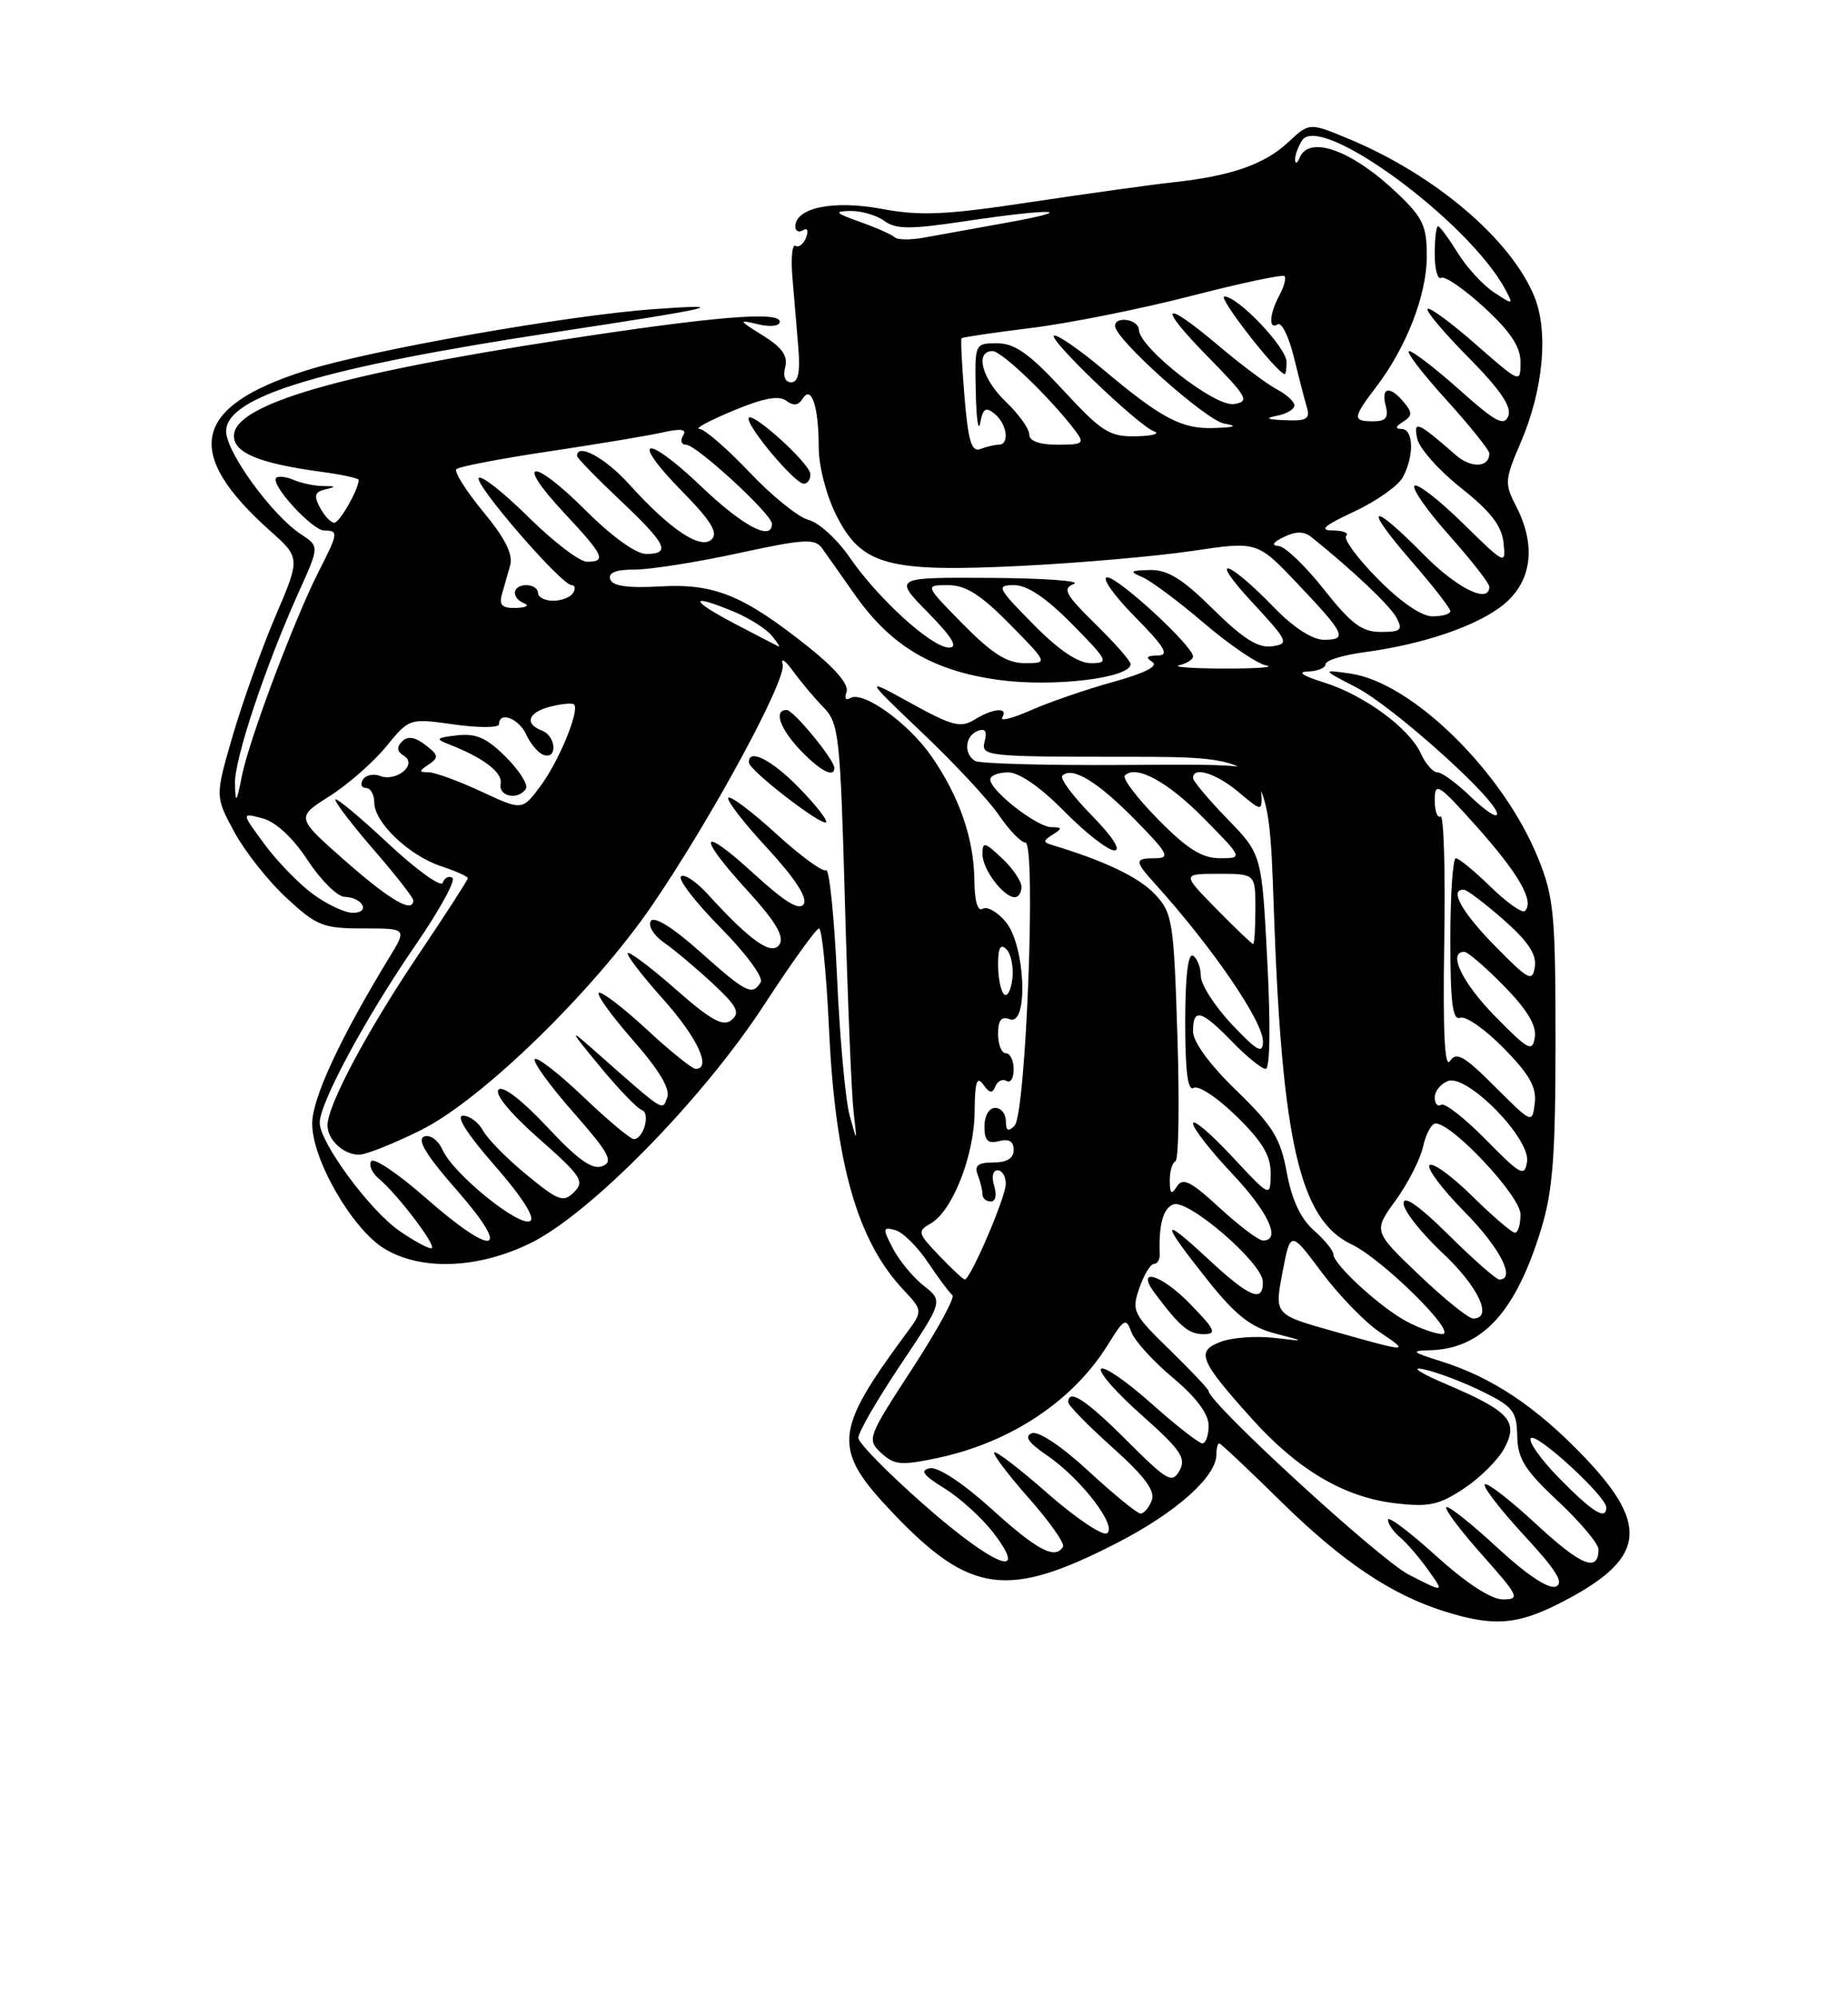 <?xml version="1.0" encoding="UTF-8" standalone="no"?>
<!DOCTYPE svg PUBLIC "-//W3C//DTD SVG 1.1//EN" "http://www.w3.org/Graphics/SVG/1.1/DTD/svg11.dtd" >
<svg xmlns="http://www.w3.org/2000/svg" xmlns:xlink="http://www.w3.org/1999/xlink" version="1.1" viewBox="0 0 237 256">
 <g >
 <path fill="currentColor"
d=" M 199.99 205.51 C 210.96 199.94 211.71 195.69 203.25 186.82 C 197.05 180.32 191.38 176.53 184.71 174.45 C 181.08 173.31 180.88 173.12 183.30 173.07 C 190.07 172.91 194.38 168.23 197.66 157.50 C 199.14 152.63 199.49 148.11 199.49 133.50 C 199.49 117.21 199.28 114.98 197.26 110.00 C 192.79 98.94 181.08 87.44 173.15 86.33 C 169.50 85.81 169.50 85.81 173.94 88.11 C 178.67 90.55 192.00 102.51 192.00 104.32 C 192.00 104.91 190.52 103.95 188.70 102.20 C 186.89 100.44 184.94 99.00 184.36 99.00 C 183.79 99.00 182.83 97.92 182.23 96.60 C 180.74 93.33 174.95 89.08 169.78 87.47 C 167.05 86.62 166.31 86.11 167.75 86.07 C 168.99 86.03 170.00 85.61 170.00 85.13 C 170.00 84.65 172.20 83.97 174.88 83.61 C 182.63 82.58 189.65 80.16 192.95 77.39 C 196.48 74.42 197.02 69.87 194.42 64.85 C 192.94 61.99 192.98 61.47 195.01 56.76 C 197.94 49.96 198.63 42.44 196.74 37.92 C 193.67 30.58 183.97 22.37 172.95 17.79 C 167.92 15.70 167.92 15.70 165.21 18.23 C 162.17 21.07 157.88 22.56 150.50 23.36 C 147.75 23.66 139.55 24.80 132.28 25.89 C 121.28 27.56 118.05 27.70 113.06 26.77 C 106.87 25.62 102.00 26.62 102.00 29.04 C 102.00 29.63 102.44 29.84 102.99 29.51 C 103.55 29.16 103.72 29.56 103.38 30.44 C 103.06 31.29 102.44 31.77 102.02 31.51 C 101.60 31.25 101.42 33.05 101.62 35.52 C 101.83 37.98 102.17 42.02 102.38 44.50 C 102.64 47.69 102.38 49.00 101.47 49.00 C 100.69 49.00 100.39 48.24 100.70 47.05 C 101.07 45.62 100.30 44.53 97.85 43.01 C 94.66 41.02 94.63 40.95 97.25 41.57 C 98.83 41.94 100.00 41.80 100.00 41.23 C 100.00 39.86 91.51 40.57 72.00 43.57 C 43.35 47.97 30.00 51.88 30.00 55.87 C 30.00 58.06 33.27 59.40 41.25 60.48 C 43.86 60.83 46.00 61.30 46.00 61.51 C 46.00 62.71 43.56 67.00 42.87 67.00 C 42.43 67.00 41.61 66.13 41.04 65.07 C 40.21 63.53 40.36 63.05 41.75 62.72 C 43.15 62.39 43.10 62.30 41.50 62.30 C 40.40 62.30 38.69 61.95 37.71 61.53 C 36.72 61.10 35.69 60.98 35.42 61.25 C 34.61 62.06 40.05 68.00 41.59 68.00 C 43.43 68.00 43.39 68.32 40.90 73.19 C 37.76 79.35 31.95 94.80 31.03 99.42 C 30.33 102.94 30.21 103.09 30.13 100.50 C 30.03 97.35 34.00 85.46 38.37 75.76 C 40.96 70.02 40.96 70.02 38.57 68.46 C 34.88 66.03 29.00 57.95 29.00 55.28 C 29.00 50.80 41.35 47.10 71.50 42.53 C 91.56 39.49 94.15 38.89 84.00 39.61 C 72.77 40.41 47.50 44.86 39.14 47.52 C 24.72 52.10 23.41 58.01 34.60 68.00 C 38.53 71.50 38.53 71.50 35.32 79.00 C 33.56 83.12 31.10 90.00 29.85 94.28 C 27.58 102.07 27.58 102.07 30.04 106.62 C 31.39 109.12 34.40 112.93 36.73 115.08 C 40.60 118.67 41.42 119.00 46.58 119.00 C 52.20 119.00 52.20 119.00 49.91 122.75 C 43.62 133.07 40.05 140.75 40.04 144.00 C 40.01 148.60 45.16 157.52 49.29 160.04 C 54.01 162.91 61.32 162.63 68.05 159.33 C 75.74 155.55 90.14 140.86 98.03 128.75 C 101.52 123.39 104.68 119.00 105.04 119.00 C 105.41 119.00 105.98 124.74 106.31 131.75 C 107.11 149.06 109.92 158.96 115.80 165.25 C 118.38 168.00 118.38 168.00 116.16 171.00 C 106.86 183.58 106.71 185.75 114.58 194.00 C 124.43 204.32 129.25 204.95 143.26 197.76 C 150.84 193.86 156.00 189.27 156.00 186.42 C 156.00 185.64 156.16 185.00 156.36 185.00 C 156.55 185.00 160.08 188.32 164.20 192.37 C 172.15 200.19 178.42 204.40 185.29 206.55 C 191.51 208.49 194.52 208.28 199.99 205.51 Z  M 184.17 199.42 C 180.78 196.34 178.00 194.26 178.00 194.79 C 178.00 195.32 178.70 196.33 179.55 197.04 C 180.40 197.74 182.03 199.64 183.17 201.25 C 185.26 204.17 185.26 204.17 180.68 201.83 C 176.96 199.94 155.00 179.80 155.00 178.29 C 155.00 178.06 152.76 175.69 150.02 173.02 C 145.29 168.42 145.10 168.02 146.12 165.09 C 146.71 163.39 147.55 162.00 147.99 162.00 C 148.42 162.00 148.76 161.44 148.73 160.75 C 148.59 156.96 149.16 154.87 150.48 154.37 C 152.36 153.65 161.89 161.86 161.95 164.25 C 162.03 167.06 160.25 166.32 154.81 161.25 C 148.77 155.64 148.83 156.51 155.00 164.24 C 158.45 168.56 160.43 170.11 163.50 170.91 C 167.50 171.95 167.50 171.95 163.32 171.47 C 161.02 171.21 157.96 171.44 156.53 171.99 C 153.35 173.20 153.82 174.36 160.56 181.86 C 166.45 188.40 172.37 191.90 178.89 192.67 C 183.24 193.19 184.53 192.91 187.74 190.79 C 189.81 189.42 192.15 187.10 192.93 185.62 C 194.78 182.18 193.59 180.87 185.42 177.39 C 182.17 176.01 180.85 175.15 182.50 175.49 C 184.15 175.82 187.53 177.09 190.00 178.30 C 194.04 180.27 194.51 180.86 194.58 184.05 C 194.64 186.98 195.54 188.43 199.83 192.43 C 202.67 195.10 205.00 197.86 205.00 198.58 C 205.00 201.59 202.79 200.70 197.04 195.38 C 193.69 192.27 190.70 189.96 190.42 190.25 C 190.13 190.54 192.40 193.47 195.45 196.78 C 199.61 201.27 200.64 202.93 199.52 203.35 C 198.59 203.71 195.76 201.82 191.99 198.33 C 188.66 195.25 185.73 192.93 185.48 193.18 C 185.24 193.43 187.31 196.19 190.10 199.32 C 194.79 204.59 194.99 205.00 192.75 205.00 C 191.23 205.00 188.07 202.94 184.17 199.42 Z  M 152.54 167.04 C 148.85 163.26 145.52 162.35 148.16 165.84 C 151.38 170.10 152.45 171.00 154.36 171.00 C 156.12 171.00 155.86 170.44 152.54 167.04 Z  M 118.33 192.72 C 113.83 188.75 110.12 184.97 110.08 184.31 C 110.03 183.66 112.47 179.44 115.48 174.94 C 120.96 166.76 120.96 166.76 118.46 164.79 C 117.08 163.71 115.31 161.56 114.51 160.01 C 113.17 157.43 113.20 157.24 114.80 157.66 C 115.75 157.91 117.65 159.77 119.01 161.81 C 120.37 163.84 121.78 165.72 122.14 166.00 C 122.51 166.28 120.18 170.54 116.96 175.48 C 111.25 184.24 111.16 184.50 113.01 186.23 C 114.68 187.78 115.55 187.86 120.21 186.88 C 129.64 184.88 137.65 179.55 142.13 172.28 C 144.16 169.00 144.41 168.87 145.10 170.74 C 145.51 171.86 147.91 174.50 150.43 176.60 C 153.41 179.10 155.00 181.22 155.00 182.71 C 155.00 183.97 154.64 185.00 154.20 185.00 C 153.76 185.00 150.81 182.70 147.65 179.88 C 144.49 177.06 141.60 175.07 141.21 175.45 C 140.83 175.84 143.17 178.51 146.42 181.38 C 151.43 185.83 152.16 186.90 151.27 188.49 C 150.32 190.18 149.71 189.84 144.55 184.68 C 139.29 179.42 137.00 177.92 137.00 179.73 C 137.00 180.13 139.56 182.74 142.68 185.54 C 146.79 189.21 148.18 191.09 147.71 192.31 C 147.35 193.24 146.71 194.00 146.28 194.00 C 145.85 194.00 142.86 191.56 139.63 188.58 C 136.15 185.37 133.18 183.38 132.33 183.70 C 131.32 184.09 131.88 184.91 134.26 186.53 C 138.59 189.47 143.36 195.66 141.96 196.52 C 141.39 196.88 137.99 194.60 134.41 191.46 C 130.84 188.32 127.73 185.93 127.51 186.16 C 127.29 186.38 129.29 189.02 131.95 192.03 C 134.61 195.04 136.58 197.84 136.33 198.25 C 135.32 199.93 133.04 198.73 127.18 193.42 C 123.51 190.10 120.31 187.99 119.26 188.19 C 117.92 188.45 118.38 189.07 121.14 190.78 C 123.15 192.02 125.98 194.60 127.44 196.52 C 132.14 202.67 127.33 200.66 118.33 192.72 Z  M 200.02 189.52 C 197.60 187.06 195.94 184.72 196.33 184.33 C 197.07 183.60 206.00 191.80 206.00 193.21 C 206.00 194.91 204.24 193.82 200.02 189.52 Z  M 170.97 170.62 C 163.44 168.50 163.44 168.50 164.47 163.11 C 165.50 157.71 165.50 157.71 169.50 163.07 C 171.70 166.01 175.03 169.45 176.90 170.71 C 180.88 173.39 180.78 173.39 170.97 170.62 Z  M 180.50 169.43 C 177.16 167.70 171.00 162.08 171.00 160.76 C 171.00 160.29 169.87 158.91 168.50 157.70 C 166.82 156.23 165.67 153.78 165.03 150.31 C 164.22 145.88 163.25 144.32 158.54 139.75 C 155.13 136.45 153.00 133.54 153.00 132.19 C 153.00 129.16 154.06 129.44 158.00 133.50 C 159.87 135.43 161.81 137.00 162.32 137.00 C 162.87 137.00 162.96 131.51 162.53 123.25 C 161.82 109.50 161.82 109.50 157.41 104.97 C 154.99 102.47 153.00 100.11 153.00 99.72 C 153.00 98.18 155.99 99.12 158.89 101.56 C 161.93 104.12 161.93 104.12 161.71 101.02 C 161.50 97.93 161.50 97.93 143.79 98.05 C 134.05 98.11 125.61 97.88 125.04 97.53 C 123.55 96.60 123.76 94.31 125.39 93.68 C 126.36 93.31 126.62 93.72 126.27 95.07 C 125.79 96.92 126.50 97.00 144.23 97.00 C 162.69 97.00 162.69 97.00 163.36 116.47 C 164.40 146.39 166.70 156.34 173.31 159.48 C 177.30 161.37 187.04 171.00 184.96 170.99 C 184.16 170.99 182.15 170.29 180.50 169.43 Z  M 181.99 163.41 C 176.12 157.81 176.12 157.81 178.99 153.85 C 180.57 151.67 182.16 148.56 182.51 146.94 C 182.87 145.32 183.59 144.00 184.12 144.00 C 186.28 144.00 195.00 153.32 195.00 155.64 C 195.00 156.94 194.68 158.00 194.28 158.00 C 193.89 158.00 191.43 155.89 188.81 153.31 C 186.19 150.73 183.72 148.94 183.33 149.34 C 182.94 149.73 184.95 152.41 187.81 155.31 C 192.36 159.91 194.46 164.00 192.28 164.00 C 191.88 164.00 188.96 161.43 185.78 158.28 C 181.97 154.52 180.00 153.14 180.00 154.24 C 180.00 155.16 182.25 158.02 185.00 160.60 C 189.60 164.90 191.52 169.00 188.93 169.00 C 188.33 169.00 185.21 166.48 181.99 163.41 Z  M 120.44 160.93 C 117.69 158.06 117.62 157.80 119.34 156.83 C 122.13 155.27 124.95 148.12 124.99 142.50 C 125.02 138.69 125.28 137.86 126.09 139.00 C 126.89 140.13 127.28 140.19 127.66 139.24 C 127.94 138.55 128.58 138.24 129.09 138.55 C 129.59 138.86 130.00 138.19 130.00 137.06 C 130.00 135.93 129.55 135.00 129.00 135.00 C 128.45 135.00 128.00 133.89 128.00 132.53 C 128.00 130.75 128.42 130.22 129.50 130.64 C 131.92 131.57 131.50 121.18 128.99 118.17 C 127.93 116.89 126.59 116.13 126.03 116.48 C 125.39 116.88 124.98 115.50 124.96 112.81 C 124.90 107.48 123.04 102.11 119.46 96.94 C 116.49 92.66 110.65 88.48 109.03 89.48 C 108.46 89.83 108.26 89.48 108.57 88.68 C 108.91 87.79 107.14 85.69 103.81 83.03 C 95.36 76.29 91.65 74.77 84.70 75.16 C 80.52 75.40 78.55 75.12 78.26 74.25 C 77.97 73.40 78.99 73.00 81.43 73.00 C 83.41 73.00 89.39 72.06 94.71 70.90 C 103.18 69.07 104.52 68.99 105.44 70.29 C 106.02 71.10 107.88 73.73 109.56 76.13 C 114.24 82.80 119.55 85.96 128.03 87.14 C 135.04 88.11 145.00 86.92 145.00 85.11 C 145.00 84.73 142.97 82.42 140.48 79.98 C 136.61 76.18 136.21 75.44 137.73 74.84 C 138.70 74.46 133.89 74.11 127.04 74.07 C 114.58 74.00 114.58 74.00 119.00 78.50 C 122.12 81.68 122.92 83.00 121.71 83.00 C 119.50 83.00 112.62 76.76 108.95 71.42 C 107.36 69.12 105.00 66.97 103.70 66.64 C 102.40 66.31 98.98 63.56 96.11 60.52 C 93.24 57.49 90.35 54.99 89.69 54.97 C 89.04 54.95 90.97 53.91 94.00 52.65 C 97.87 51.03 99.89 50.65 100.83 51.36 C 101.75 52.06 102.39 51.98 102.94 51.10 C 104.06 49.28 105.00 52.13 105.00 57.37 C 105.00 59.74 105.98 63.52 107.25 66.04 C 110.49 72.47 113.83 73.38 131.00 72.53 C 138.43 72.16 148.27 71.30 152.87 70.62 C 161.24 69.37 161.24 69.37 166.37 74.78 C 172.52 81.26 172.87 82.00 169.79 82.00 C 168.31 82.00 165.90 80.44 163.45 77.92 C 157.41 71.68 154.82 70.96 160.50 77.10 C 165.25 82.23 165.38 82.52 163.12 82.84 C 161.35 83.09 159.41 81.86 155.59 78.09 C 151.65 74.19 149.74 73.01 147.47 73.06 C 144.92 73.12 144.78 73.25 146.50 73.97 C 147.60 74.44 151.15 77.09 154.40 79.86 C 157.64 82.63 161.24 85.08 162.40 85.30 C 163.55 85.52 161.12 85.70 157.00 85.69 C 152.88 85.68 150.29 85.49 151.25 85.26 C 152.21 85.04 153.00 84.53 153.00 84.14 C 153.00 82.81 143.44 74.00 142.00 74.00 C 141.22 74.00 142.79 76.25 145.50 79.00 C 149.42 82.98 150.02 84.00 148.46 84.02 C 147.07 84.03 146.87 84.27 147.78 84.84 C 148.61 85.37 146.84 86.27 142.78 87.40 C 139.33 88.35 134.57 89.99 132.22 91.03 C 129.86 92.07 128.20 92.49 128.53 91.96 C 129.36 90.60 127.35 90.77 124.95 92.25 C 123.21 93.33 122.08 93.03 116.86 90.15 C 110.79 86.80 110.79 86.80 118.27 93.92 C 122.39 97.83 126.83 102.59 128.13 104.51 C 129.43 106.42 130.95 107.99 131.50 107.99 C 132.91 108.00 131.58 142.82 130.11 144.29 C 129.30 145.10 129.00 144.95 129.00 143.70 C 129.00 142.76 128.38 142.00 127.62 142.00 C 126.84 142.00 126.25 143.03 126.25 144.37 C 126.25 146.20 126.68 146.63 128.12 146.26 C 129.39 145.93 130.00 146.29 130.00 147.38 C 130.00 148.46 129.13 149.00 127.39 149.00 C 125.43 149.00 124.94 149.39 125.39 150.58 C 125.73 151.45 126.00 152.58 126.00 153.08 C 126.00 153.59 126.48 154.00 127.07 154.00 C 127.68 154.00 127.86 153.15 127.50 152.00 C 127.14 150.85 127.32 150.00 127.93 150.00 C 128.52 150.00 129.00 150.79 128.99 151.75 C 128.98 153.45 124.45 164.00 123.73 164.00 C 123.54 164.00 122.05 162.62 120.44 160.93 Z  M 131.00 113.67 C 131.00 112.95 129.88 111.29 128.50 110.00 C 126.25 107.89 126.00 107.84 126.00 109.50 C 126.00 111.43 128.70 115.00 130.15 115.00 C 130.62 115.00 131.00 114.40 131.00 113.67 Z  M 103.92 60.75 C 103.82 59.31 96.00 52.31 96.00 53.66 C 96.00 54.95 101.98 62.00 103.07 62.00 C 103.58 62.00 103.96 61.44 103.92 60.75 Z  M 51.20 157.75 C 47.40 155.11 41.00 146.42 41.00 143.90 C 41.00 141.35 46.96 130.32 53.33 121.07 C 56.38 116.65 58.48 112.80 58.02 112.51 C 57.55 112.22 57.00 112.51 56.78 113.15 C 56.57 113.78 53.38 111.48 49.70 108.04 C 46.01 104.59 43.00 102.10 43.00 102.50 C 43.00 102.90 45.25 105.83 48.00 109.00 C 50.75 112.17 53.00 115.05 53.00 115.39 C 53.00 117.12 50.08 115.44 44.33 110.39 C 37.95 104.78 37.95 104.78 42.24 102.06 C 44.60 100.57 47.88 97.70 49.52 95.69 C 52.50 92.05 52.50 92.05 58.25 92.86 C 61.41 93.30 64.00 93.29 64.00 92.83 C 64.00 91.10 66.57 92.09 67.51 94.19 C 68.06 95.39 69.06 96.55 69.75 96.77 C 71.54 97.34 71.30 94.33 69.50 93.64 C 67.19 92.75 67.72 91.29 70.62 90.56 C 72.06 90.20 73.41 90.08 73.62 90.29 C 74.37 91.03 71.70 97.53 69.35 100.70 C 66.98 103.90 66.98 103.90 61.74 101.46 C 58.86 100.12 55.83 99.01 55.00 98.99 C 53.67 98.97 53.67 98.86 55.00 97.97 C 56.30 97.10 56.24 96.76 54.55 95.48 C 53.20 94.44 52.29 94.31 51.56 95.04 C 50.83 95.77 50.91 96.33 51.81 96.88 C 53.59 97.98 50.85 100.26 48.73 99.45 C 47.89 99.13 46.91 99.34 46.54 99.93 C 46.18 100.52 46.36 101.00 46.94 101.00 C 47.52 101.00 48.00 101.84 48.00 102.86 C 48.00 105.42 52.46 109.67 56.59 111.03 C 58.46 111.65 60.00 112.34 60.00 112.56 C 60.00 112.78 57.09 117.28 53.53 122.57 C 47.05 132.19 42.00 141.68 42.00 144.24 C 42.00 146.09 44.05 148.00 46.04 148.00 C 46.94 148.00 50.54 146.57 54.04 144.82 C 61.83 140.93 76.18 126.96 83.70 115.94 C 91.34 104.74 100.93 87.04 100.37 85.15 C 100.11 84.24 100.70 84.62 101.69 86.00 C 102.69 87.38 104.45 89.47 105.61 90.66 C 107.59 92.68 107.76 94.22 108.36 115.66 C 108.71 128.22 109.21 140.30 109.47 142.50 C 109.93 146.50 109.93 146.50 108.97 143.00 C 108.43 141.07 107.70 133.10 107.35 125.28 C 106.99 117.47 106.35 111.28 105.94 111.54 C 105.52 111.80 102.64 109.70 99.55 106.87 C 96.46 104.05 93.70 101.97 93.41 102.25 C 93.13 102.54 95.36 105.44 98.38 108.69 C 101.91 112.51 103.58 115.06 103.08 115.87 C 102.52 116.77 100.69 115.65 96.65 111.96 C 89.69 105.60 89.26 106.94 95.93 114.23 C 99.44 118.08 100.60 120.02 99.98 121.03 C 99.03 122.58 96.29 120.67 90.77 114.62 C 89.27 112.97 87.72 111.95 87.33 112.34 C 86.94 112.73 89.23 115.70 92.43 118.93 C 95.66 122.19 97.94 125.29 97.56 125.90 C 96.47 127.66 95.71 127.28 89.77 121.98 C 86.27 118.86 83.88 117.38 83.46 118.06 C 83.09 118.67 83.84 119.90 85.14 120.80 C 86.44 121.70 89.23 124.04 91.35 126.01 C 94.51 128.94 94.96 129.79 93.83 130.73 C 92.74 131.63 91.24 130.82 86.68 126.82 C 83.51 124.03 80.73 121.94 80.51 122.16 C 80.29 122.38 82.32 125.02 85.01 128.03 C 89.43 132.96 91.32 137.00 89.21 137.00 C 88.77 137.00 85.97 134.75 82.99 131.99 C 80.01 129.23 77.23 127.10 76.82 127.24 C 76.40 127.38 78.35 130.10 81.13 133.27 C 84.52 137.13 85.99 139.58 85.57 140.67 C 84.90 142.42 85.41 142.75 76.08 134.52 C 72.95 131.76 73.02 131.95 76.95 136.71 C 79.31 139.57 81.72 142.07 82.30 142.27 C 83.46 142.65 82.54 146.00 81.28 146.00 C 80.85 146.00 77.94 143.57 74.82 140.59 C 71.70 137.62 68.90 135.44 68.59 135.75 C 68.28 136.06 70.49 139.12 73.51 142.55 C 78.15 147.83 78.72 148.90 77.24 149.47 C 75.96 149.97 74.11 148.66 70.18 144.45 C 66.96 141.01 64.49 139.11 63.94 139.66 C 63.39 140.21 65.43 142.69 69.09 145.92 C 74.55 150.72 75.01 151.42 73.63 152.79 C 72.26 154.17 71.64 153.94 67.55 150.59 C 65.05 148.54 62.53 145.99 61.96 144.93 C 61.39 143.87 60.23 143.00 59.38 143.00 C 58.41 143.00 59.92 145.38 63.46 149.41 C 66.91 153.35 68.67 156.09 68.00 156.50 C 66.64 157.34 58.19 150.52 56.79 147.44 C 56.19 146.13 55.17 145.38 54.38 145.68 C 53.43 146.05 54.71 148.15 58.63 152.60 C 65.80 160.78 63.39 161.27 54.49 153.45 C 51.02 150.40 47.92 148.33 47.60 148.84 C 47.28 149.35 47.71 150.34 48.55 151.04 C 51.04 153.11 56.24 160.00 55.31 160.00 C 54.83 160.00 52.99 158.99 51.20 157.75 Z  M 102.48 100.98 C 98.95 97.36 95.93 95.85 96.05 97.75 C 96.11 98.76 105.38 105.92 105.94 105.39 C 106.17 105.15 104.62 103.17 102.48 100.98 Z  M 67.45 101.08 C 67.76 100.58 66.60 98.76 64.88 97.03 C 62.43 94.58 61.05 93.97 58.62 94.25 C 55.96 94.55 55.79 94.71 57.50 95.37 C 62.00 97.12 64.48 99.00 64.21 100.46 C 63.89 102.11 66.50 102.61 67.45 101.08 Z  M 107.00 98.43 C 107.00 97.36 101.76 91.00 100.88 91.00 C 99.18 91.00 100.02 93.42 102.69 96.20 C 105.20 98.81 107.00 99.75 107.00 98.43 Z  M 156.41 154.81 C 152.74 151.42 151.68 150.89 150.94 152.06 C 150.23 153.19 150.03 153.03 150.02 151.33 C 150.01 150.14 150.34 149.02 150.75 148.83 C 151.16 148.65 151.28 141.45 151.00 132.83 C 150.53 118.00 150.37 117.01 148.10 114.60 C 146.06 112.44 141.70 110.35 135.03 108.34 C 133.73 107.95 133.73 107.78 135.03 106.96 C 136.28 106.17 136.25 106.03 134.83 106.02 C 132.97 106.00 127.00 101.34 127.00 99.91 C 127.00 99.41 128.03 99.00 129.29 99.00 C 130.71 99.00 133.44 100.89 136.50 104.00 C 139.21 106.75 142.10 109.00 142.92 109.00 C 143.82 109.00 142.65 107.20 140.02 104.52 C 137.60 102.06 135.90 99.77 136.24 99.43 C 137.48 98.19 140.70 100.13 145.50 105.00 C 149.78 109.34 150.13 110.00 148.21 110.00 C 145.48 110.00 145.47 110.34 148.07 113.21 C 155.43 121.34 162.00 130.92 161.97 133.50 C 161.95 135.14 161.23 134.73 157.97 131.29 C 155.79 128.97 154.00 126.19 154.00 125.10 C 154.00 124.01 153.55 122.84 153.00 122.50 C 152.36 122.11 152.00 125.18 152.00 131.00 C 152.00 137.34 152.33 139.91 153.09 139.44 C 153.69 139.07 156.17 140.71 158.59 143.09 C 161.93 146.36 162.99 148.16 162.96 150.46 C 162.92 153.50 162.92 153.50 157.96 148.18 C 155.23 145.25 153.00 143.37 153.00 143.99 C 153.00 144.61 155.25 147.50 158.00 150.41 C 162.66 155.34 164.36 159.00 161.98 159.00 C 161.42 159.00 158.91 157.11 156.41 154.81 Z  M 190.58 146.10 C 187.88 143.34 185.29 141.32 184.83 141.60 C 184.37 141.89 184.00 141.46 184.00 140.67 C 184.00 139.87 184.76 138.92 185.69 138.56 C 188.14 137.62 196.30 145.93 195.84 148.90 C 195.53 150.89 195.03 150.62 190.58 146.10 Z  M 191.72 139.28 C 187.77 135.32 186.77 134.76 185.95 136.00 C 185.27 137.02 185.04 132.18 185.22 120.84 C 185.38 111.68 185.16 104.40 184.75 104.65 C 184.34 104.91 184.00 103.95 184.00 102.52 C 184.00 100.16 184.49 100.47 189.46 106.04 C 194.79 112.02 196.80 115.54 195.57 116.76 C 195.24 117.10 193.27 115.71 191.19 113.69 C 189.11 111.66 187.10 110.00 186.71 110.00 C 186.32 110.00 186.00 114.71 186.00 120.47 C 186.00 128.53 186.29 130.83 187.27 130.45 C 187.97 130.18 190.48 131.94 192.85 134.35 C 196.14 137.70 197.08 139.37 196.83 141.40 C 196.50 144.04 196.48 144.03 191.72 139.28 Z  M 191.75 130.27 C 187.51 125.95 185.62 122.00 187.79 122.00 C 188.23 122.00 190.52 123.97 192.88 126.38 C 195.82 129.37 197.07 131.44 196.84 132.93 C 196.53 134.89 196.03 134.63 191.75 130.27 Z  M 128.75 127.43 C 128.34 127.01 128.00 125.30 128.00 123.63 C 128.00 121.46 128.31 120.91 129.08 121.68 C 129.67 122.27 130.01 123.98 129.83 125.47 C 129.65 126.97 129.16 127.85 128.75 127.43 Z  M 191.75 121.27 C 187.43 116.87 185.80 113.93 187.75 114.04 C 188.16 114.07 190.45 115.80 192.84 117.90 C 195.95 120.63 197.08 122.33 196.84 123.91 C 196.53 125.90 196.06 125.65 191.75 121.27 Z  M 156.00 116.50 C 151.58 112.00 151.58 112.00 156.29 112.00 C 161.00 112.00 161.00 112.00 161.00 116.50 C 161.00 118.97 160.87 121.00 160.71 121.00 C 160.55 121.00 158.43 118.97 156.00 116.50 Z  M 40.11 114.58 C 38.30 113.25 35.50 110.36 33.89 108.16 C 30.94 104.16 30.94 104.16 33.67 104.89 C 35.37 105.34 37.56 107.37 39.45 110.25 C 41.13 112.80 43.26 114.92 44.19 114.95 C 46.53 115.02 47.56 117.00 45.25 117.00 C 44.23 117.00 41.91 115.91 40.11 114.58 Z  M 148.52 105.02 C 145.83 102.29 143.91 99.76 144.26 99.40 C 145.70 97.97 149.77 100.19 154.46 104.96 C 159.42 110.00 159.42 110.00 156.42 110.00 C 154.15 110.00 152.24 108.80 148.52 105.02 Z  M 123.50 80.00 C 118.58 75.00 118.58 75.00 121.58 75.00 C 123.85 75.00 125.76 76.21 129.50 80.00 C 134.42 85.00 134.42 85.00 131.42 85.00 C 129.15 85.00 127.24 83.79 123.50 80.00 Z  M 132.50 80.00 C 127.88 75.31 127.73 75.00 130.08 75.00 C 131.75 75.00 134.20 76.65 137.50 80.00 C 142.12 84.69 142.27 85.00 139.92 85.00 C 138.25 85.00 135.80 83.35 132.50 80.00 Z  M 94.07 79.86 C 88.33 76.83 88.41 76.02 94.21 78.44 C 96.11 79.24 98.24 80.59 98.95 81.44 C 99.66 82.30 100.08 82.94 99.87 82.86 C 99.67 82.78 97.06 81.43 94.07 79.86 Z  M 169.80 75.56 C 167.43 72.56 164.82 70.06 164.00 69.99 C 163.00 69.91 163.22 69.52 164.67 68.82 C 166.19 68.08 167.23 68.09 168.17 68.83 C 173.42 73.04 178.26 77.61 179.09 79.16 C 179.94 80.75 179.67 81.00 177.08 81.00 C 174.66 81.00 173.29 79.97 169.80 75.56 Z  M 176.69 74.19 C 174.08 71.55 172.26 69.07 172.64 68.69 C 173.02 68.31 172.25 68.00 170.92 67.99 C 169.11 67.98 169.81 67.37 173.67 65.57 C 176.51 64.25 179.33 62.26 179.92 61.15 C 181.38 58.42 181.29 55.00 179.75 54.98 C 178.88 54.97 178.94 54.69 179.94 54.06 C 181.13 53.31 181.15 52.88 180.06 51.58 C 178.25 49.39 177.08 49.60 177.71 52.00 C 178.11 53.53 177.74 54.00 176.12 54.00 C 173.43 54.00 173.46 53.57 176.45 49.65 C 180.35 44.55 182.95 37.87 182.98 32.95 C 183.00 28.99 182.52 27.95 179.25 24.82 C 173.43 19.26 167.88 17.24 166.66 20.25 C 166.38 20.94 166.13 21.05 166.09 20.50 C 166.06 19.95 166.46 18.82 166.99 18.00 C 169.31 14.38 188.38 28.37 193.06 37.12 C 194.12 39.09 194.07 39.09 191.59 37.47 C 190.19 36.55 188.09 34.26 186.94 32.40 C 185.78 30.53 184.65 29.00 184.42 29.00 C 184.19 29.00 184.00 30.60 184.00 32.56 C 184.00 34.52 184.37 35.89 184.83 35.61 C 185.28 35.33 187.75 37.03 190.33 39.39 C 193.71 42.50 195.00 44.44 195.00 46.42 C 195.00 49.15 194.96 49.13 189.27 44.14 C 186.12 41.38 183.34 39.33 183.08 39.59 C 182.82 39.84 185.19 42.66 188.35 45.84 C 192.38 49.92 193.89 52.13 193.44 53.31 C 192.91 54.69 191.82 54.11 187.20 49.99 C 184.12 47.24 181.20 45.00 180.72 45.00 C 180.23 45.00 182.34 47.78 185.42 51.17 C 188.49 54.56 191.00 57.69 191.00 58.11 C 191.00 59.95 188.68 60.06 186.68 58.31 C 181.78 54.03 181.23 53.80 181.76 56.24 C 182.03 57.48 184.56 60.32 187.38 62.55 C 191.13 65.52 192.59 67.38 192.82 69.55 C 193.14 72.45 193.04 72.40 187.60 67.06 C 184.55 64.07 181.76 61.91 181.40 62.26 C 181.05 62.62 183.06 65.49 185.88 68.65 C 188.70 71.81 191.00 74.76 191.00 75.20 C 191.00 77.47 186.86 75.43 182.50 71.00 C 175.75 64.15 174.73 64.69 180.93 71.83 C 183.72 75.03 186.00 77.96 186.00 78.33 C 186.00 78.70 184.97 79.00 183.71 79.00 C 182.30 79.00 179.61 77.15 176.69 74.19 Z  M 64.35 76.25 C 64.62 75.29 65.10 73.59 65.42 72.48 C 65.82 71.05 64.80 69.01 61.97 65.59 C 59.76 62.91 58.21 60.45 58.53 60.13 C 58.86 59.81 64.16 58.79 70.31 57.87 C 76.47 56.95 83.03 55.86 84.91 55.44 C 87.38 54.89 88.12 55.00 87.60 55.84 C 87.20 56.48 87.38 57.00 87.98 57.00 C 89.31 57.00 99.00 65.91 99.00 67.14 C 99.00 69.42 95.29 67.46 89.92 62.34 C 82.71 55.46 80.65 56.04 87.52 63.02 C 91.15 66.71 92.12 68.28 91.28 69.12 C 89.88 70.52 85.94 67.89 80.66 62.04 C 77.61 58.67 74.00 56.72 74.00 58.44 C 74.00 58.69 76.47 61.23 79.50 64.09 C 85.51 69.77 86.11 71.00 82.85 71.00 C 81.57 71.00 78.45 68.75 75.17 65.48 C 68.31 58.61 65.85 58.78 72.29 65.67 C 77.46 71.20 77.84 72.00 75.28 72.00 C 74.33 72.00 70.97 69.44 67.81 66.31 C 64.64 63.18 61.77 60.90 61.41 61.25 C 60.71 61.95 72.00 75.00 73.31 75.00 C 73.75 75.00 73.84 75.45 73.50 76.00 C 73.16 76.55 72.01 77.00 70.94 77.00 C 69.87 77.00 69.00 76.55 69.00 76.00 C 69.00 75.45 68.33 75.00 67.50 75.00 C 65.68 75.00 65.51 76.64 67.25 77.34 C 67.94 77.62 67.46 77.88 66.18 77.92 C 64.44 77.98 63.99 77.57 64.35 76.25 Z  M 123.69 50.84 C 123.36 46.85 123.19 43.48 123.32 43.35 C 123.45 43.22 127.52 42.62 132.36 42.02 C 137.20 41.42 146.37 39.58 152.73 37.94 C 159.09 36.30 164.49 35.15 164.73 35.39 C 164.97 35.63 164.68 36.74 164.08 37.85 C 162.77 40.29 162.67 42.32 163.88 41.57 C 164.37 41.27 165.29 43.16 165.93 45.76 C 166.57 48.37 167.33 51.29 167.61 52.25 C 168.04 53.69 167.54 53.98 164.82 53.86 C 162.47 53.77 162.16 53.60 163.75 53.29 C 164.99 53.06 166.00 52.46 166.00 51.97 C 166.00 51.47 164.99 50.54 163.75 49.90 C 162.51 49.25 159.18 46.76 156.34 44.36 C 149.06 38.21 148.27 38.95 154.90 45.72 C 160.01 50.93 160.30 51.46 158.24 51.79 C 155.81 52.17 146.13 44.60 146.05 42.25 C 146.00 40.92 143.00 40.46 143.00 41.78 C 143.00 43.47 154.65 53.87 157.00 54.29 C 158.79 54.60 158.42 54.77 155.71 54.86 C 151.54 55.01 149.00 53.67 141.39 47.29 C 138.58 44.93 135.81 43.00 135.23 43.00 C 133.94 43.00 145.90 54.51 148.00 55.29 C 148.82 55.59 147.79 55.88 145.70 55.92 C 142.29 55.99 141.31 55.37 136.34 50.00 C 132.02 45.33 130.14 44.00 127.89 44.00 C 125.00 44.00 125.00 44.00 125.14 50.25 C 125.21 53.69 125.47 55.46 125.71 54.19 C 126.07 52.32 126.43 52.11 127.58 53.06 C 129.17 54.38 129.50 57.00 128.08 57.00 C 127.58 57.00 126.52 57.25 125.73 57.55 C 124.60 57.98 124.17 56.57 123.69 50.84 Z  M 165.00 46.40 C 165.00 44.55 158.77 38.00 157.02 38.00 C 156.10 38.00 163.69 47.76 164.75 47.95 C 164.89 47.98 165.00 47.28 165.00 46.40 Z  M 132.00 55.69 C 132.00 54.96 130.65 53.08 129.00 51.50 C 125.92 48.55 124.99 45.00 127.29 45.00 C 128.48 45.00 134.80 51.09 137.93 55.25 C 139.12 56.84 138.91 57.00 135.62 57.00 C 133.30 57.00 132.00 56.53 132.00 55.69 Z  M 114.75 30.42 C 114.42 30.09 112.43 29.20 110.32 28.45 C 107.09 27.30 106.89 27.08 109.06 27.04 C 110.47 27.02 112.43 27.59 113.42 28.32 C 114.92 29.41 116.73 29.41 123.86 28.34 C 135.05 26.66 138.72 26.82 129.00 28.56 C 124.88 29.30 120.12 30.16 118.43 30.47 C 116.74 30.77 115.09 30.75 114.75 30.42 Z "/>
</g>
</svg>